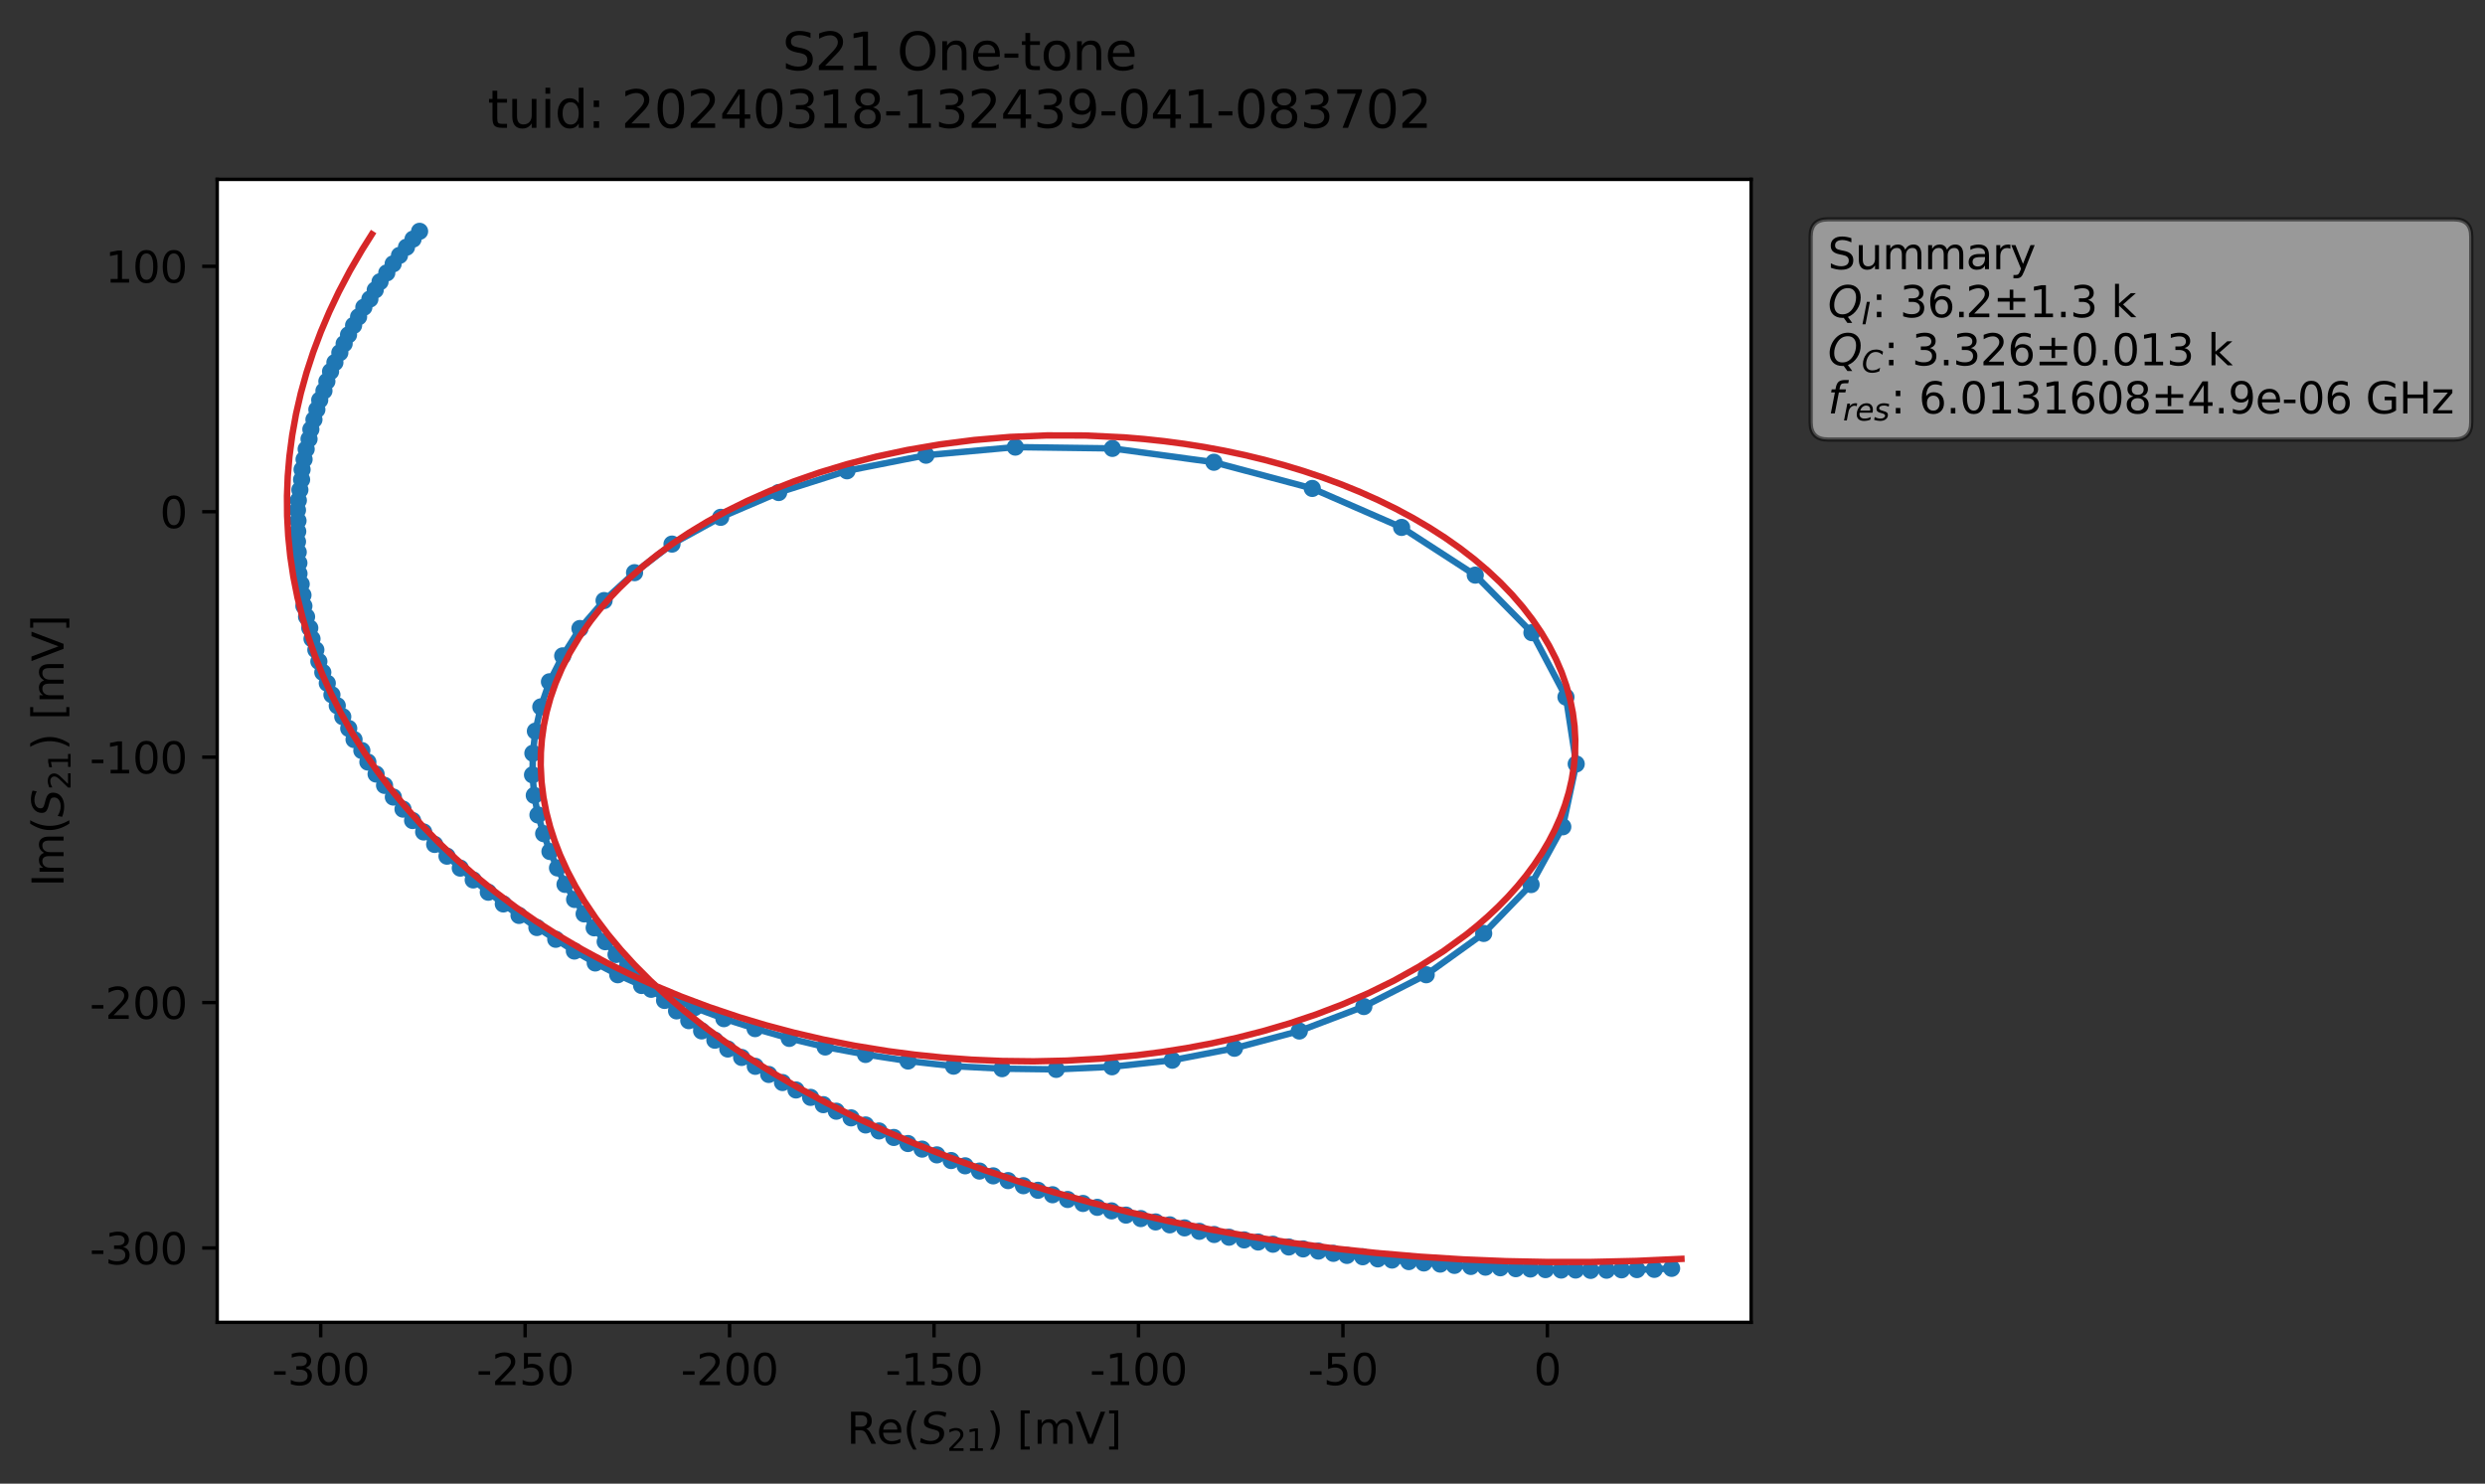 <?xml version="1.0" encoding="utf-8" standalone="no"?>
<!DOCTYPE svg PUBLIC "-//W3C//DTD SVG 1.1//EN"
  "http://www.w3.org/Graphics/SVG/1.1/DTD/svg11.dtd">
<svg xmlns:xlink="http://www.w3.org/1999/xlink" width="578.549pt" height="345.428pt" viewBox="0 0 578.549 345.428" xmlns="http://www.w3.org/2000/svg" version="1.1">
 <rect x="0" y="0" width="578.549" height="345.428" fill="#333333" stroke="none"/>
 <defs>
  <style type="text/css">*{stroke-linejoin: round; stroke-linecap: butt}</style>
 </defs>
 <g id="figure_1">
  <g id="patch_1">
   <path d="M 0 345.428 
L 578.549 345.428 
L 578.549 -0 
L 0 -0 
L 0 345.428 
z
" style="fill: none; opacity: 0"/>
  </g>
  <g id="axes_1">
   <g id="patch_2">
    <path d="M 50.573 307.872 
L 407.693 307.872 
L 407.693 41.76 
L 50.573 41.76 
z
" style="fill: #ffffff"/>
   </g>
   <g id="matplotlib.axis_1">
    <g id="xtick_1">
     <g id="line2d_1">
      <defs>
       <path id="mc703495cd2" d="M 0 0 
L 0 3.5 
" style="stroke: #000000; stroke-width: 0.8"/>
      </defs>
      <g>
       <use xlink:href="#mc703495cd2" x="74.66" y="307.872" style="stroke: #000000; stroke-width: 0.8"/>
      </g>
     </g>
     <g id="text_1">
      <!-- -300 -->
      <g transform="translate(63.312 322.47) scale(0.1 -0.1)">
       <defs>
        <path id="DejaVuSans-2d" d="M 313 2009 
L 1997 2009 
L 1997 1497 
L 313 1497 
L 313 2009 
z
" transform="scale(0.016)"/>
        <path id="DejaVuSans-33" d="M 2597 2516 
Q 3050 2419 3304 2112 
Q 3559 1806 3559 1356 
Q 3559 666 3084 287 
Q 2609 -91 1734 -91 
Q 1441 -91 1130 -33 
Q 819 25 488 141 
L 488 750 
Q 750 597 1062 519 
Q 1375 441 1716 441 
Q 2309 441 2620 675 
Q 2931 909 2931 1356 
Q 2931 1769 2642 2001 
Q 2353 2234 1838 2234 
L 1294 2234 
L 1294 2753 
L 1863 2753 
Q 2328 2753 2575 2939 
Q 2822 3125 2822 3475 
Q 2822 3834 2567 4026 
Q 2313 4219 1838 4219 
Q 1578 4219 1281 4162 
Q 984 4106 628 3988 
L 628 4550 
Q 988 4650 1302 4700 
Q 1616 4750 1894 4750 
Q 2613 4750 3031 4423 
Q 3450 4097 3450 3541 
Q 3450 3153 3228 2886 
Q 3006 2619 2597 2516 
z
" transform="scale(0.016)"/>
        <path id="DejaVuSans-30" d="M 2034 4250 
Q 1547 4250 1301 3770 
Q 1056 3291 1056 2328 
Q 1056 1369 1301 889 
Q 1547 409 2034 409 
Q 2525 409 2770 889 
Q 3016 1369 3016 2328 
Q 3016 3291 2770 3770 
Q 2525 4250 2034 4250 
z
M 2034 4750 
Q 2819 4750 3233 4129 
Q 3647 3509 3647 2328 
Q 3647 1150 3233 529 
Q 2819 -91 2034 -91 
Q 1250 -91 836 529 
Q 422 1150 422 2328 
Q 422 3509 836 4129 
Q 1250 4750 2034 4750 
z
" transform="scale(0.016)"/>
       </defs>
       <use xlink:href="#DejaVuSans-2d"/>
       <use xlink:href="#DejaVuSans-33" x="36.084"/>
       <use xlink:href="#DejaVuSans-30" x="99.707"/>
       <use xlink:href="#DejaVuSans-30" x="163.33"/>
      </g>
     </g>
    </g>
    <g id="xtick_2">
     <g id="line2d_2">
      <g>
       <use xlink:href="#mc703495cd2" x="122.259" y="307.872" style="stroke: #000000; stroke-width: 0.8"/>
      </g>
     </g>
     <g id="text_2">
      <!-- -250 -->
      <g transform="translate(110.911 322.47) scale(0.1 -0.1)">
       <defs>
        <path id="DejaVuSans-32" d="M 1228 531 
L 3431 531 
L 3431 0 
L 469 0 
L 469 531 
Q 828 903 1448 1529 
Q 2069 2156 2228 2338 
Q 2531 2678 2651 2914 
Q 2772 3150 2772 3378 
Q 2772 3750 2511 3984 
Q 2250 4219 1831 4219 
Q 1534 4219 1204 4116 
Q 875 4013 500 3803 
L 500 4441 
Q 881 4594 1212 4672 
Q 1544 4750 1819 4750 
Q 2544 4750 2975 4387 
Q 3406 4025 3406 3419 
Q 3406 3131 3298 2873 
Q 3191 2616 2906 2266 
Q 2828 2175 2409 1742 
Q 1991 1309 1228 531 
z
" transform="scale(0.016)"/>
        <path id="DejaVuSans-35" d="M 691 4666 
L 3169 4666 
L 3169 4134 
L 1269 4134 
L 1269 2991 
Q 1406 3038 1543 3061 
Q 1681 3084 1819 3084 
Q 2600 3084 3056 2656 
Q 3513 2228 3513 1497 
Q 3513 744 3044 326 
Q 2575 -91 1722 -91 
Q 1428 -91 1123 -41 
Q 819 9 494 109 
L 494 744 
Q 775 591 1075 516 
Q 1375 441 1709 441 
Q 2250 441 2565 725 
Q 2881 1009 2881 1497 
Q 2881 1984 2565 2268 
Q 2250 2553 1709 2553 
Q 1456 2553 1204 2497 
Q 953 2441 691 2322 
L 691 4666 
z
" transform="scale(0.016)"/>
       </defs>
       <use xlink:href="#DejaVuSans-2d"/>
       <use xlink:href="#DejaVuSans-32" x="36.084"/>
       <use xlink:href="#DejaVuSans-35" x="99.707"/>
       <use xlink:href="#DejaVuSans-30" x="163.33"/>
      </g>
     </g>
    </g>
    <g id="xtick_3">
     <g id="line2d_3">
      <g>
       <use xlink:href="#mc703495cd2" x="169.858" y="307.872" style="stroke: #000000; stroke-width: 0.8"/>
      </g>
     </g>
     <g id="text_3">
      <!-- -200 -->
      <g transform="translate(158.51 322.47) scale(0.1 -0.1)">
       <use xlink:href="#DejaVuSans-2d"/>
       <use xlink:href="#DejaVuSans-32" x="36.084"/>
       <use xlink:href="#DejaVuSans-30" x="99.707"/>
       <use xlink:href="#DejaVuSans-30" x="163.33"/>
      </g>
     </g>
    </g>
    <g id="xtick_4">
     <g id="line2d_4">
      <g>
       <use xlink:href="#mc703495cd2" x="217.457" y="307.872" style="stroke: #000000; stroke-width: 0.8"/>
      </g>
     </g>
     <g id="text_4">
      <!-- -150 -->
      <g transform="translate(206.109 322.47) scale(0.1 -0.1)">
       <defs>
        <path id="DejaVuSans-31" d="M 794 531 
L 1825 531 
L 1825 4091 
L 703 3866 
L 703 4441 
L 1819 4666 
L 2450 4666 
L 2450 531 
L 3481 531 
L 3481 0 
L 794 0 
L 794 531 
z
" transform="scale(0.016)"/>
       </defs>
       <use xlink:href="#DejaVuSans-2d"/>
       <use xlink:href="#DejaVuSans-31" x="36.084"/>
       <use xlink:href="#DejaVuSans-35" x="99.707"/>
       <use xlink:href="#DejaVuSans-30" x="163.33"/>
      </g>
     </g>
    </g>
    <g id="xtick_5">
     <g id="line2d_5">
      <g>
       <use xlink:href="#mc703495cd2" x="265.056" y="307.872" style="stroke: #000000; stroke-width: 0.8"/>
      </g>
     </g>
     <g id="text_5">
      <!-- -100 -->
      <g transform="translate(253.708 322.47) scale(0.1 -0.1)">
       <use xlink:href="#DejaVuSans-2d"/>
       <use xlink:href="#DejaVuSans-31" x="36.084"/>
       <use xlink:href="#DejaVuSans-30" x="99.707"/>
       <use xlink:href="#DejaVuSans-30" x="163.33"/>
      </g>
     </g>
    </g>
    <g id="xtick_6">
     <g id="line2d_6">
      <g>
       <use xlink:href="#mc703495cd2" x="312.655" y="307.872" style="stroke: #000000; stroke-width: 0.8"/>
      </g>
     </g>
     <g id="text_6">
      <!-- -50 -->
      <g transform="translate(304.488 322.47) scale(0.1 -0.1)">
       <use xlink:href="#DejaVuSans-2d"/>
       <use xlink:href="#DejaVuSans-35" x="36.084"/>
       <use xlink:href="#DejaVuSans-30" x="99.707"/>
      </g>
     </g>
    </g>
    <g id="xtick_7">
     <g id="line2d_7">
      <g>
       <use xlink:href="#mc703495cd2" x="360.254" y="307.872" style="stroke: #000000; stroke-width: 0.8"/>
      </g>
     </g>
     <g id="text_7">
      <!-- 0 -->
      <g transform="translate(357.072 322.47) scale(0.1 -0.1)">
       <use xlink:href="#DejaVuSans-30"/>
      </g>
     </g>
    </g>
    <g id="text_8">
     <!-- Re$(S_{21})$ [mV] -->
     <g transform="translate(197.133 336.149) scale(0.1 -0.1)">
      <defs>
       <path id="DejaVuSans-52" d="M 2841 2188 
Q 3044 2119 3236 1894 
Q 3428 1669 3622 1275 
L 4263 0 
L 3584 0 
L 2988 1197 
Q 2756 1666 2539 1819 
Q 2322 1972 1947 1972 
L 1259 1972 
L 1259 0 
L 628 0 
L 628 4666 
L 2053 4666 
Q 2853 4666 3247 4331 
Q 3641 3997 3641 3322 
Q 3641 2881 3436 2590 
Q 3231 2300 2841 2188 
z
M 1259 4147 
L 1259 2491 
L 2053 2491 
Q 2509 2491 2742 2702 
Q 2975 2913 2975 3322 
Q 2975 3731 2742 3939 
Q 2509 4147 2053 4147 
L 1259 4147 
z
" transform="scale(0.016)"/>
       <path id="DejaVuSans-65" d="M 3597 1894 
L 3597 1613 
L 953 1613 
Q 991 1019 1311 708 
Q 1631 397 2203 397 
Q 2534 397 2845 478 
Q 3156 559 3463 722 
L 3463 178 
Q 3153 47 2828 -22 
Q 2503 -91 2169 -91 
Q 1331 -91 842 396 
Q 353 884 353 1716 
Q 353 2575 817 3079 
Q 1281 3584 2069 3584 
Q 2775 3584 3186 3129 
Q 3597 2675 3597 1894 
z
M 3022 2063 
Q 3016 2534 2758 2815 
Q 2500 3097 2075 3097 
Q 1594 3097 1305 2825 
Q 1016 2553 972 2059 
L 3022 2063 
z
" transform="scale(0.016)"/>
       <path id="DejaVuSans-28" d="M 1984 4856 
Q 1566 4138 1362 3434 
Q 1159 2731 1159 2009 
Q 1159 1288 1364 580 
Q 1569 -128 1984 -844 
L 1484 -844 
Q 1016 -109 783 600 
Q 550 1309 550 2009 
Q 550 2706 781 3412 
Q 1013 4119 1484 4856 
L 1984 4856 
z
" transform="scale(0.016)"/>
       <path id="DejaVuSans-Oblique-53" d="M 3859 4513 
L 3738 3897 
Q 3422 4066 3111 4152 
Q 2800 4238 2509 4238 
Q 1944 4238 1609 3991 
Q 1275 3744 1275 3334 
Q 1275 3109 1398 2989 
Q 1522 2869 2034 2731 
L 2413 2638 
Q 3053 2472 3303 2217 
Q 3553 1963 3553 1503 
Q 3553 797 2998 353 
Q 2444 -91 1538 -91 
Q 1166 -91 791 -17 
Q 416 56 38 206 
L 166 856 
Q 513 641 861 531 
Q 1209 422 1556 422 
Q 2147 422 2503 684 
Q 2859 947 2859 1369 
Q 2859 1650 2717 1795 
Q 2575 1941 2106 2059 
L 1728 2156 
Q 1081 2325 845 2545 
Q 609 2766 609 3163 
Q 609 3859 1145 4304 
Q 1681 4750 2541 4750 
Q 2875 4750 3203 4690 
Q 3531 4631 3859 4513 
z
" transform="scale(0.016)"/>
       <path id="DejaVuSans-29" d="M 513 4856 
L 1013 4856 
Q 1481 4119 1714 3412 
Q 1947 2706 1947 2009 
Q 1947 1309 1714 600 
Q 1481 -109 1013 -844 
L 513 -844 
Q 928 -128 1133 580 
Q 1338 1288 1338 2009 
Q 1338 2731 1133 3434 
Q 928 4138 513 4856 
z
" transform="scale(0.016)"/>
       <path id="DejaVuSans-20" transform="scale(0.016)"/>
       <path id="DejaVuSans-5b" d="M 550 4863 
L 1875 4863 
L 1875 4416 
L 1125 4416 
L 1125 -397 
L 1875 -397 
L 1875 -844 
L 550 -844 
L 550 4863 
z
" transform="scale(0.016)"/>
       <path id="DejaVuSans-6d" d="M 3328 2828 
Q 3544 3216 3844 3400 
Q 4144 3584 4550 3584 
Q 5097 3584 5394 3201 
Q 5691 2819 5691 2113 
L 5691 0 
L 5113 0 
L 5113 2094 
Q 5113 2597 4934 2840 
Q 4756 3084 4391 3084 
Q 3944 3084 3684 2787 
Q 3425 2491 3425 1978 
L 3425 0 
L 2847 0 
L 2847 2094 
Q 2847 2600 2669 2842 
Q 2491 3084 2119 3084 
Q 1678 3084 1418 2786 
Q 1159 2488 1159 1978 
L 1159 0 
L 581 0 
L 581 3500 
L 1159 3500 
L 1159 2956 
Q 1356 3278 1631 3431 
Q 1906 3584 2284 3584 
Q 2666 3584 2933 3390 
Q 3200 3197 3328 2828 
z
" transform="scale(0.016)"/>
       <path id="DejaVuSans-56" d="M 1831 0 
L 50 4666 
L 709 4666 
L 2188 738 
L 3669 4666 
L 4325 4666 
L 2547 0 
L 1831 0 
z
" transform="scale(0.016)"/>
       <path id="DejaVuSans-5d" d="M 1947 4863 
L 1947 -844 
L 622 -844 
L 622 -397 
L 1369 -397 
L 1369 4416 
L 622 4416 
L 622 4863 
L 1947 4863 
z
" transform="scale(0.016)"/>
      </defs>
      <use xlink:href="#DejaVuSans-52" transform="translate(0 0.016)"/>
      <use xlink:href="#DejaVuSans-65" transform="translate(69.482 0.016)"/>
      <use xlink:href="#DejaVuSans-28" transform="translate(131.006 0.016)"/>
      <use xlink:href="#DejaVuSans-Oblique-53" transform="translate(170.02 0.016)"/>
      <use xlink:href="#DejaVuSans-32" transform="translate(233.496 -16.391) scale(0.7)"/>
      <use xlink:href="#DejaVuSans-31" transform="translate(278.032 -16.391) scale(0.7)"/>
      <use xlink:href="#DejaVuSans-29" transform="translate(325.303 0.016)"/>
      <use xlink:href="#DejaVuSans-20" transform="translate(364.316 0.016)"/>
      <use xlink:href="#DejaVuSans-5b" transform="translate(396.104 0.016)"/>
      <use xlink:href="#DejaVuSans-6d" transform="translate(435.117 0.016)"/>
      <use xlink:href="#DejaVuSans-56" transform="translate(532.529 0.016)"/>
      <use xlink:href="#DejaVuSans-5d" transform="translate(600.938 0.016)"/>
     </g>
    </g>
   </g>
   <g id="matplotlib.axis_2">
    <g id="ytick_1">
     <g id="line2d_8">
      <defs>
       <path id="m9c0abf191e" d="M 0 0 
L -3.5 0 
" style="stroke: #000000; stroke-width: 0.8"/>
      </defs>
      <g>
       <use xlink:href="#m9c0abf191e" x="50.573" y="290.557" style="stroke: #000000; stroke-width: 0.8"/>
      </g>
     </g>
     <g id="text_9">
      <!-- -300 -->
      <g transform="translate(20.878 294.356) scale(0.1 -0.1)">
       <use xlink:href="#DejaVuSans-2d"/>
       <use xlink:href="#DejaVuSans-33" x="36.084"/>
       <use xlink:href="#DejaVuSans-30" x="99.707"/>
       <use xlink:href="#DejaVuSans-30" x="163.33"/>
      </g>
     </g>
    </g>
    <g id="ytick_2">
     <g id="line2d_9">
      <g>
       <use xlink:href="#m9c0abf191e" x="50.573" y="233.418" style="stroke: #000000; stroke-width: 0.8"/>
      </g>
     </g>
     <g id="text_10">
      <!-- -200 -->
      <g transform="translate(20.878 237.218) scale(0.1 -0.1)">
       <use xlink:href="#DejaVuSans-2d"/>
       <use xlink:href="#DejaVuSans-32" x="36.084"/>
       <use xlink:href="#DejaVuSans-30" x="99.707"/>
       <use xlink:href="#DejaVuSans-30" x="163.33"/>
      </g>
     </g>
    </g>
    <g id="ytick_3">
     <g id="line2d_10">
      <g>
       <use xlink:href="#m9c0abf191e" x="50.573" y="176.28" style="stroke: #000000; stroke-width: 0.8"/>
      </g>
     </g>
     <g id="text_11">
      <!-- -100 -->
      <g transform="translate(20.878 180.079) scale(0.1 -0.1)">
       <use xlink:href="#DejaVuSans-2d"/>
       <use xlink:href="#DejaVuSans-31" x="36.084"/>
       <use xlink:href="#DejaVuSans-30" x="99.707"/>
       <use xlink:href="#DejaVuSans-30" x="163.33"/>
      </g>
     </g>
    </g>
    <g id="ytick_4">
     <g id="line2d_11">
      <g>
       <use xlink:href="#m9c0abf191e" x="50.573" y="119.142" style="stroke: #000000; stroke-width: 0.8"/>
      </g>
     </g>
     <g id="text_12">
      <!-- 0 -->
      <g transform="translate(37.211 122.941) scale(0.1 -0.1)">
       <use xlink:href="#DejaVuSans-30"/>
      </g>
     </g>
    </g>
    <g id="ytick_5">
     <g id="line2d_12">
      <g>
       <use xlink:href="#m9c0abf191e" x="50.573" y="62.003" style="stroke: #000000; stroke-width: 0.8"/>
      </g>
     </g>
     <g id="text_13">
      <!-- 100 -->
      <g transform="translate(24.486 65.802) scale(0.1 -0.1)">
       <use xlink:href="#DejaVuSans-31"/>
       <use xlink:href="#DejaVuSans-30" x="63.623"/>
       <use xlink:href="#DejaVuSans-30" x="127.246"/>
      </g>
     </g>
    </g>
    <g id="text_14">
     <!-- Im$(S_{21})$ [mV] -->
     <g transform="translate(14.798 206.466) rotate(-90) scale(0.1 -0.1)">
      <defs>
       <path id="DejaVuSans-49" d="M 628 4666 
L 1259 4666 
L 1259 0 
L 628 0 
L 628 4666 
z
" transform="scale(0.016)"/>
      </defs>
      <use xlink:href="#DejaVuSans-49" transform="translate(0 0.016)"/>
      <use xlink:href="#DejaVuSans-6d" transform="translate(25.867 0.016)"/>
      <use xlink:href="#DejaVuSans-28" transform="translate(123.279 0.016)"/>
      <use xlink:href="#DejaVuSans-Oblique-53" transform="translate(162.293 0.016)"/>
      <use xlink:href="#DejaVuSans-32" transform="translate(225.77 -16.391) scale(0.7)"/>
      <use xlink:href="#DejaVuSans-31" transform="translate(270.306 -16.391) scale(0.7)"/>
      <use xlink:href="#DejaVuSans-29" transform="translate(317.576 0.016)"/>
      <use xlink:href="#DejaVuSans-20" transform="translate(356.59 0.016)"/>
      <use xlink:href="#DejaVuSans-5b" transform="translate(388.377 0.016)"/>
      <use xlink:href="#DejaVuSans-6d" transform="translate(427.391 0.016)"/>
      <use xlink:href="#DejaVuSans-56" transform="translate(524.803 0.016)"/>
      <use xlink:href="#DejaVuSans-5d" transform="translate(593.211 0.016)"/>
     </g>
    </g>
   </g>
   <g id="line2d_13">
    <path d="M 389.18 295.304 
L 385.153 295.536 
L 366.827 295.693 
L 359.817 295.596 
L 342.434 294.861 
L 331.497 294.045 
L 320.779 293.097 
L 317.263 292.606 
L 313.587 292.29 
L 286.138 288.052 
L 279.22 286.685 
L 272.342 285.173 
L 265.596 283.712 
L 262.152 282.905 
L 258.789 281.921 
L 252.138 280.192 
L 248.562 279.267 
L 231.235 273.769 
L 224.704 271.428 
L 218.117 268.883 
L 211.389 266.24 
L 201.53 261.919 
L 198.147 260.265 
L 194.706 258.716 
L 191.682 257.191 
L 188.72 255.493 
L 185.322 253.77 
L 178.973 250.159 
L 175.844 248.266 
L 172.663 246.196 
L 169.442 244.233 
L 163.346 240.017 
L 157.512 235.36 
L 148.801 227.708 
L 146.082 225.02 
L 143.423 222.226 
L 140.9 219.252 
L 138.334 216.018 
L 135.995 212.777 
L 131.546 205.909 
L 128.036 198.252 
L 126.574 194.09 
L 125.241 189.735 
L 124.387 185.191 
L 123.977 180.407 
L 124.06 175.377 
L 124.647 170.231 
L 125.905 164.582 
L 127.923 158.737 
L 131.003 152.701 
L 135.018 146.332 
L 140.641 139.826 
L 147.734 133.332 
L 156.455 126.676 
L 167.792 120.447 
L 181.288 114.671 
L 197.202 109.611 
L 215.584 105.983 
L 236.38 104.1 
L 258.984 104.401 
L 282.616 107.622 
L 305.521 113.721 
L 326.318 122.793 
L 343.465 133.902 
L 356.654 147.303 
L 364.58 162.292 
L 366.969 177.869 
L 363.843 192.495 
L 356.463 205.946 
L 345.429 217.325 
L 332.046 226.943 
L 317.526 234.346 
L 302.506 240.045 
L 287.398 244.058 
L 272.923 246.842 
L 258.888 248.373 
L 245.903 248.978 
L 233.293 248.812 
L 222.002 248.229 
L 211.407 247.033 
L 201.508 245.502 
L 192.121 243.762 
L 183.756 241.764 
L 175.802 239.487 
L 168.537 237.169 
L 161.668 234.613 
L 155.327 232.095 
L 143.819 226.942 
L 138.58 224.202 
L 133.722 221.425 
L 124.993 215.948 
L 120.837 213.134 
L 117.177 210.459 
L 110.171 204.87 
L 101.2 196.603 
L 98.636 193.703 
L 96.061 191.04 
L 91.578 185.576 
L 87.557 180.217 
L 85.646 177.423 
L 84.243 174.744 
L 82.427 172.181 
L 79.801 166.867 
L 77.279 161.755 
L 74.238 153.99 
L 73.536 151.298 
L 72.639 148.733 
L 72.121 146.215 
L 70.754 141.089 
L 70.536 138.558 
L 70.123 135.995 
L 69.611 133.552 
L 69.587 131.072 
L 69.261 126.103 
L 69.382 121.234 
L 69.254 118.766 
L 69.462 116.498 
L 70.218 111.67 
L 70.329 109.313 
L 71.282 104.57 
L 71.95 102.216 
L 72.376 99.966 
L 74.437 93.139 
L 75.421 90.995 
L 76.103 88.791 
L 76.961 86.5 
L 81.143 77.949 
L 84.707 71.539 
L 86.114 69.627 
L 88.48 65.594 
L 96.165 55.669 
L 97.689 53.856 
L 97.689 53.856 
" clip-path="url(#p4b7e7568f6)" style="fill: none; stroke: #1f77b4; stroke-width: 1.5; stroke-linecap: square"/>
    <defs>
     <path id="m90b238a2fb" d="M 0 1.5 
C 0.398 1.5 0.779 1.342 1.061 1.061 
C 1.342 0.779 1.5 0.398 1.5 0 
C 1.5 -0.398 1.342 -0.779 1.061 -1.061 
C 0.779 -1.342 0.398 -1.5 0 -1.5 
C -0.398 -1.5 -0.779 -1.342 -1.061 -1.061 
C -1.342 -0.779 -1.5 -0.398 -1.5 0 
C -1.5 0.398 -1.342 0.779 -1.061 1.061 
C -0.779 1.342 -0.398 1.5 0 1.5 
z
" style="stroke: #1f77b4"/>
    </defs>
    <g clip-path="url(#p4b7e7568f6)">
     <use xlink:href="#m90b238a2fb" x="389.18" y="295.304" style="fill: #1f77b4; stroke: #1f77b4"/>
     <use xlink:href="#m90b238a2fb" x="385.153" y="295.536" style="fill: #1f77b4; stroke: #1f77b4"/>
     <use xlink:href="#m90b238a2fb" x="381.106" y="295.592" style="fill: #1f77b4; stroke: #1f77b4"/>
     <use xlink:href="#m90b238a2fb" x="377.526" y="295.646" style="fill: #1f77b4; stroke: #1f77b4"/>
     <use xlink:href="#m90b238a2fb" x="374.034" y="295.733" style="fill: #1f77b4; stroke: #1f77b4"/>
     <use xlink:href="#m90b238a2fb" x="370.326" y="295.776" style="fill: #1f77b4; stroke: #1f77b4"/>
     <use xlink:href="#m90b238a2fb" x="366.827" y="295.693" style="fill: #1f77b4; stroke: #1f77b4"/>
     <use xlink:href="#m90b238a2fb" x="363.47" y="295.698" style="fill: #1f77b4; stroke: #1f77b4"/>
     <use xlink:href="#m90b238a2fb" x="359.817" y="295.596" style="fill: #1f77b4; stroke: #1f77b4"/>
     <use xlink:href="#m90b238a2fb" x="356.304" y="295.454" style="fill: #1f77b4; stroke: #1f77b4"/>
     <use xlink:href="#m90b238a2fb" x="352.907" y="295.378" style="fill: #1f77b4; stroke: #1f77b4"/>
     <use xlink:href="#m90b238a2fb" x="349.302" y="295.167" style="fill: #1f77b4; stroke: #1f77b4"/>
     <use xlink:href="#m90b238a2fb" x="345.837" y="295.024" style="fill: #1f77b4; stroke: #1f77b4"/>
     <use xlink:href="#m90b238a2fb" x="342.434" y="294.861" style="fill: #1f77b4; stroke: #1f77b4"/>
     <use xlink:href="#m90b238a2fb" x="338.619" y="294.613" style="fill: #1f77b4; stroke: #1f77b4"/>
     <use xlink:href="#m90b238a2fb" x="335.303" y="294.309" style="fill: #1f77b4; stroke: #1f77b4"/>
     <use xlink:href="#m90b238a2fb" x="331.497" y="294.045" style="fill: #1f77b4; stroke: #1f77b4"/>
     <use xlink:href="#m90b238a2fb" x="327.989" y="293.733" style="fill: #1f77b4; stroke: #1f77b4"/>
     <use xlink:href="#m90b238a2fb" x="324.091" y="293.368" style="fill: #1f77b4; stroke: #1f77b4"/>
     <use xlink:href="#m90b238a2fb" x="320.779" y="293.097" style="fill: #1f77b4; stroke: #1f77b4"/>
     <use xlink:href="#m90b238a2fb" x="317.263" y="292.606" style="fill: #1f77b4; stroke: #1f77b4"/>
     <use xlink:href="#m90b238a2fb" x="313.587" y="292.29" style="fill: #1f77b4; stroke: #1f77b4"/>
     <use xlink:href="#m90b238a2fb" x="310.432" y="291.808" style="fill: #1f77b4; stroke: #1f77b4"/>
     <use xlink:href="#m90b238a2fb" x="306.94" y="291.281" style="fill: #1f77b4; stroke: #1f77b4"/>
     <use xlink:href="#m90b238a2fb" x="303.395" y="290.776" style="fill: #1f77b4; stroke: #1f77b4"/>
     <use xlink:href="#m90b238a2fb" x="300.053" y="290.327" style="fill: #1f77b4; stroke: #1f77b4"/>
     <use xlink:href="#m90b238a2fb" x="296.366" y="289.684" style="fill: #1f77b4; stroke: #1f77b4"/>
     <use xlink:href="#m90b238a2fb" x="292.923" y="289.17" style="fill: #1f77b4; stroke: #1f77b4"/>
     <use xlink:href="#m90b238a2fb" x="289.658" y="288.68" style="fill: #1f77b4; stroke: #1f77b4"/>
     <use xlink:href="#m90b238a2fb" x="286.138" y="288.052" style="fill: #1f77b4; stroke: #1f77b4"/>
     <use xlink:href="#m90b238a2fb" x="282.679" y="287.42" style="fill: #1f77b4; stroke: #1f77b4"/>
     <use xlink:href="#m90b238a2fb" x="279.22" y="286.685" style="fill: #1f77b4; stroke: #1f77b4"/>
     <use xlink:href="#m90b238a2fb" x="275.79" y="285.881" style="fill: #1f77b4; stroke: #1f77b4"/>
     <use xlink:href="#m90b238a2fb" x="272.342" y="285.173" style="fill: #1f77b4; stroke: #1f77b4"/>
     <use xlink:href="#m90b238a2fb" x="269.05" y="284.493" style="fill: #1f77b4; stroke: #1f77b4"/>
     <use xlink:href="#m90b238a2fb" x="265.596" y="283.712" style="fill: #1f77b4; stroke: #1f77b4"/>
     <use xlink:href="#m90b238a2fb" x="262.152" y="282.905" style="fill: #1f77b4; stroke: #1f77b4"/>
     <use xlink:href="#m90b238a2fb" x="258.789" y="281.921" style="fill: #1f77b4; stroke: #1f77b4"/>
     <use xlink:href="#m90b238a2fb" x="255.471" y="281.097" style="fill: #1f77b4; stroke: #1f77b4"/>
     <use xlink:href="#m90b238a2fb" x="252.138" y="280.192" style="fill: #1f77b4; stroke: #1f77b4"/>
     <use xlink:href="#m90b238a2fb" x="248.562" y="279.267" style="fill: #1f77b4; stroke: #1f77b4"/>
     <use xlink:href="#m90b238a2fb" x="245.052" y="278.164" style="fill: #1f77b4; stroke: #1f77b4"/>
     <use xlink:href="#m90b238a2fb" x="241.655" y="277.125" style="fill: #1f77b4; stroke: #1f77b4"/>
     <use xlink:href="#m90b238a2fb" x="238.259" y="276.061" style="fill: #1f77b4; stroke: #1f77b4"/>
     <use xlink:href="#m90b238a2fb" x="234.697" y="274.871" style="fill: #1f77b4; stroke: #1f77b4"/>
     <use xlink:href="#m90b238a2fb" x="231.235" y="273.769" style="fill: #1f77b4; stroke: #1f77b4"/>
     <use xlink:href="#m90b238a2fb" x="228.046" y="272.653" style="fill: #1f77b4; stroke: #1f77b4"/>
     <use xlink:href="#m90b238a2fb" x="224.704" y="271.428" style="fill: #1f77b4; stroke: #1f77b4"/>
     <use xlink:href="#m90b238a2fb" x="221.446" y="270.204" style="fill: #1f77b4; stroke: #1f77b4"/>
     <use xlink:href="#m90b238a2fb" x="218.117" y="268.883" style="fill: #1f77b4; stroke: #1f77b4"/>
     <use xlink:href="#m90b238a2fb" x="214.682" y="267.539" style="fill: #1f77b4; stroke: #1f77b4"/>
     <use xlink:href="#m90b238a2fb" x="211.389" y="266.24" style="fill: #1f77b4; stroke: #1f77b4"/>
     <use xlink:href="#m90b238a2fb" x="208.09" y="264.826" style="fill: #1f77b4; stroke: #1f77b4"/>
     <use xlink:href="#m90b238a2fb" x="204.648" y="263.31" style="fill: #1f77b4; stroke: #1f77b4"/>
     <use xlink:href="#m90b238a2fb" x="201.53" y="261.919" style="fill: #1f77b4; stroke: #1f77b4"/>
     <use xlink:href="#m90b238a2fb" x="198.147" y="260.265" style="fill: #1f77b4; stroke: #1f77b4"/>
     <use xlink:href="#m90b238a2fb" x="194.706" y="258.716" style="fill: #1f77b4; stroke: #1f77b4"/>
     <use xlink:href="#m90b238a2fb" x="191.682" y="257.191" style="fill: #1f77b4; stroke: #1f77b4"/>
     <use xlink:href="#m90b238a2fb" x="188.72" y="255.493" style="fill: #1f77b4; stroke: #1f77b4"/>
     <use xlink:href="#m90b238a2fb" x="185.322" y="253.77" style="fill: #1f77b4; stroke: #1f77b4"/>
     <use xlink:href="#m90b238a2fb" x="182.18" y="252.04" style="fill: #1f77b4; stroke: #1f77b4"/>
     <use xlink:href="#m90b238a2fb" x="178.973" y="250.159" style="fill: #1f77b4; stroke: #1f77b4"/>
     <use xlink:href="#m90b238a2fb" x="175.844" y="248.266" style="fill: #1f77b4; stroke: #1f77b4"/>
     <use xlink:href="#m90b238a2fb" x="172.663" y="246.196" style="fill: #1f77b4; stroke: #1f77b4"/>
     <use xlink:href="#m90b238a2fb" x="169.442" y="244.233" style="fill: #1f77b4; stroke: #1f77b4"/>
     <use xlink:href="#m90b238a2fb" x="166.434" y="242.187" style="fill: #1f77b4; stroke: #1f77b4"/>
     <use xlink:href="#m90b238a2fb" x="163.346" y="240.017" style="fill: #1f77b4; stroke: #1f77b4"/>
     <use xlink:href="#m90b238a2fb" x="160.353" y="237.631" style="fill: #1f77b4; stroke: #1f77b4"/>
     <use xlink:href="#m90b238a2fb" x="157.512" y="235.36" style="fill: #1f77b4; stroke: #1f77b4"/>
     <use xlink:href="#m90b238a2fb" x="154.722" y="232.923" style="fill: #1f77b4; stroke: #1f77b4"/>
     <use xlink:href="#m90b238a2fb" x="151.607" y="230.329" style="fill: #1f77b4; stroke: #1f77b4"/>
     <use xlink:href="#m90b238a2fb" x="148.801" y="227.708" style="fill: #1f77b4; stroke: #1f77b4"/>
     <use xlink:href="#m90b238a2fb" x="146.082" y="225.02" style="fill: #1f77b4; stroke: #1f77b4"/>
     <use xlink:href="#m90b238a2fb" x="143.423" y="222.226" style="fill: #1f77b4; stroke: #1f77b4"/>
     <use xlink:href="#m90b238a2fb" x="140.9" y="219.252" style="fill: #1f77b4; stroke: #1f77b4"/>
     <use xlink:href="#m90b238a2fb" x="138.334" y="216.018" style="fill: #1f77b4; stroke: #1f77b4"/>
     <use xlink:href="#m90b238a2fb" x="135.995" y="212.777" style="fill: #1f77b4; stroke: #1f77b4"/>
     <use xlink:href="#m90b238a2fb" x="133.779" y="209.417" style="fill: #1f77b4; stroke: #1f77b4"/>
     <use xlink:href="#m90b238a2fb" x="131.546" y="205.909" style="fill: #1f77b4; stroke: #1f77b4"/>
     <use xlink:href="#m90b238a2fb" x="129.796" y="202.08" style="fill: #1f77b4; stroke: #1f77b4"/>
     <use xlink:href="#m90b238a2fb" x="128.036" y="198.252" style="fill: #1f77b4; stroke: #1f77b4"/>
     <use xlink:href="#m90b238a2fb" x="126.574" y="194.09" style="fill: #1f77b4; stroke: #1f77b4"/>
     <use xlink:href="#m90b238a2fb" x="125.241" y="189.735" style="fill: #1f77b4; stroke: #1f77b4"/>
     <use xlink:href="#m90b238a2fb" x="124.387" y="185.191" style="fill: #1f77b4; stroke: #1f77b4"/>
     <use xlink:href="#m90b238a2fb" x="123.977" y="180.407" style="fill: #1f77b4; stroke: #1f77b4"/>
     <use xlink:href="#m90b238a2fb" x="124.06" y="175.377" style="fill: #1f77b4; stroke: #1f77b4"/>
     <use xlink:href="#m90b238a2fb" x="124.647" y="170.231" style="fill: #1f77b4; stroke: #1f77b4"/>
     <use xlink:href="#m90b238a2fb" x="125.905" y="164.582" style="fill: #1f77b4; stroke: #1f77b4"/>
     <use xlink:href="#m90b238a2fb" x="127.923" y="158.737" style="fill: #1f77b4; stroke: #1f77b4"/>
     <use xlink:href="#m90b238a2fb" x="131.003" y="152.701" style="fill: #1f77b4; stroke: #1f77b4"/>
     <use xlink:href="#m90b238a2fb" x="135.018" y="146.332" style="fill: #1f77b4; stroke: #1f77b4"/>
     <use xlink:href="#m90b238a2fb" x="140.641" y="139.826" style="fill: #1f77b4; stroke: #1f77b4"/>
     <use xlink:href="#m90b238a2fb" x="147.734" y="133.332" style="fill: #1f77b4; stroke: #1f77b4"/>
     <use xlink:href="#m90b238a2fb" x="156.455" y="126.676" style="fill: #1f77b4; stroke: #1f77b4"/>
     <use xlink:href="#m90b238a2fb" x="167.792" y="120.447" style="fill: #1f77b4; stroke: #1f77b4"/>
     <use xlink:href="#m90b238a2fb" x="181.288" y="114.671" style="fill: #1f77b4; stroke: #1f77b4"/>
     <use xlink:href="#m90b238a2fb" x="197.202" y="109.611" style="fill: #1f77b4; stroke: #1f77b4"/>
     <use xlink:href="#m90b238a2fb" x="215.584" y="105.983" style="fill: #1f77b4; stroke: #1f77b4"/>
     <use xlink:href="#m90b238a2fb" x="236.38" y="104.1" style="fill: #1f77b4; stroke: #1f77b4"/>
     <use xlink:href="#m90b238a2fb" x="258.984" y="104.401" style="fill: #1f77b4; stroke: #1f77b4"/>
     <use xlink:href="#m90b238a2fb" x="282.616" y="107.622" style="fill: #1f77b4; stroke: #1f77b4"/>
     <use xlink:href="#m90b238a2fb" x="305.521" y="113.721" style="fill: #1f77b4; stroke: #1f77b4"/>
     <use xlink:href="#m90b238a2fb" x="326.318" y="122.793" style="fill: #1f77b4; stroke: #1f77b4"/>
     <use xlink:href="#m90b238a2fb" x="343.465" y="133.902" style="fill: #1f77b4; stroke: #1f77b4"/>
     <use xlink:href="#m90b238a2fb" x="356.654" y="147.303" style="fill: #1f77b4; stroke: #1f77b4"/>
     <use xlink:href="#m90b238a2fb" x="364.58" y="162.292" style="fill: #1f77b4; stroke: #1f77b4"/>
     <use xlink:href="#m90b238a2fb" x="366.969" y="177.869" style="fill: #1f77b4; stroke: #1f77b4"/>
     <use xlink:href="#m90b238a2fb" x="363.843" y="192.495" style="fill: #1f77b4; stroke: #1f77b4"/>
     <use xlink:href="#m90b238a2fb" x="356.463" y="205.946" style="fill: #1f77b4; stroke: #1f77b4"/>
     <use xlink:href="#m90b238a2fb" x="345.429" y="217.325" style="fill: #1f77b4; stroke: #1f77b4"/>
     <use xlink:href="#m90b238a2fb" x="332.046" y="226.943" style="fill: #1f77b4; stroke: #1f77b4"/>
     <use xlink:href="#m90b238a2fb" x="317.526" y="234.346" style="fill: #1f77b4; stroke: #1f77b4"/>
     <use xlink:href="#m90b238a2fb" x="302.506" y="240.045" style="fill: #1f77b4; stroke: #1f77b4"/>
     <use xlink:href="#m90b238a2fb" x="287.398" y="244.058" style="fill: #1f77b4; stroke: #1f77b4"/>
     <use xlink:href="#m90b238a2fb" x="272.923" y="246.842" style="fill: #1f77b4; stroke: #1f77b4"/>
     <use xlink:href="#m90b238a2fb" x="258.888" y="248.373" style="fill: #1f77b4; stroke: #1f77b4"/>
     <use xlink:href="#m90b238a2fb" x="245.903" y="248.978" style="fill: #1f77b4; stroke: #1f77b4"/>
     <use xlink:href="#m90b238a2fb" x="233.293" y="248.812" style="fill: #1f77b4; stroke: #1f77b4"/>
     <use xlink:href="#m90b238a2fb" x="222.002" y="248.229" style="fill: #1f77b4; stroke: #1f77b4"/>
     <use xlink:href="#m90b238a2fb" x="211.407" y="247.033" style="fill: #1f77b4; stroke: #1f77b4"/>
     <use xlink:href="#m90b238a2fb" x="201.508" y="245.502" style="fill: #1f77b4; stroke: #1f77b4"/>
     <use xlink:href="#m90b238a2fb" x="192.121" y="243.762" style="fill: #1f77b4; stroke: #1f77b4"/>
     <use xlink:href="#m90b238a2fb" x="183.756" y="241.764" style="fill: #1f77b4; stroke: #1f77b4"/>
     <use xlink:href="#m90b238a2fb" x="175.802" y="239.487" style="fill: #1f77b4; stroke: #1f77b4"/>
     <use xlink:href="#m90b238a2fb" x="168.537" y="237.169" style="fill: #1f77b4; stroke: #1f77b4"/>
     <use xlink:href="#m90b238a2fb" x="161.668" y="234.613" style="fill: #1f77b4; stroke: #1f77b4"/>
     <use xlink:href="#m90b238a2fb" x="155.327" y="232.095" style="fill: #1f77b4; stroke: #1f77b4"/>
     <use xlink:href="#m90b238a2fb" x="149.374" y="229.444" style="fill: #1f77b4; stroke: #1f77b4"/>
     <use xlink:href="#m90b238a2fb" x="143.819" y="226.942" style="fill: #1f77b4; stroke: #1f77b4"/>
     <use xlink:href="#m90b238a2fb" x="138.58" y="224.202" style="fill: #1f77b4; stroke: #1f77b4"/>
     <use xlink:href="#m90b238a2fb" x="133.722" y="221.425" style="fill: #1f77b4; stroke: #1f77b4"/>
     <use xlink:href="#m90b238a2fb" x="129.385" y="218.687" style="fill: #1f77b4; stroke: #1f77b4"/>
     <use xlink:href="#m90b238a2fb" x="124.993" y="215.948" style="fill: #1f77b4; stroke: #1f77b4"/>
     <use xlink:href="#m90b238a2fb" x="120.837" y="213.134" style="fill: #1f77b4; stroke: #1f77b4"/>
     <use xlink:href="#m90b238a2fb" x="117.177" y="210.459" style="fill: #1f77b4; stroke: #1f77b4"/>
     <use xlink:href="#m90b238a2fb" x="113.683" y="207.731" style="fill: #1f77b4; stroke: #1f77b4"/>
     <use xlink:href="#m90b238a2fb" x="110.171" y="204.87" style="fill: #1f77b4; stroke: #1f77b4"/>
     <use xlink:href="#m90b238a2fb" x="107.162" y="202.118" style="fill: #1f77b4; stroke: #1f77b4"/>
     <use xlink:href="#m90b238a2fb" x="104.068" y="199.335" style="fill: #1f77b4; stroke: #1f77b4"/>
     <use xlink:href="#m90b238a2fb" x="101.2" y="196.603" style="fill: #1f77b4; stroke: #1f77b4"/>
     <use xlink:href="#m90b238a2fb" x="98.636" y="193.703" style="fill: #1f77b4; stroke: #1f77b4"/>
     <use xlink:href="#m90b238a2fb" x="96.061" y="191.04" style="fill: #1f77b4; stroke: #1f77b4"/>
     <use xlink:href="#m90b238a2fb" x="93.826" y="188.384" style="fill: #1f77b4; stroke: #1f77b4"/>
     <use xlink:href="#m90b238a2fb" x="91.578" y="185.576" style="fill: #1f77b4; stroke: #1f77b4"/>
     <use xlink:href="#m90b238a2fb" x="89.53" y="182.856" style="fill: #1f77b4; stroke: #1f77b4"/>
     <use xlink:href="#m90b238a2fb" x="87.557" y="180.217" style="fill: #1f77b4; stroke: #1f77b4"/>
     <use xlink:href="#m90b238a2fb" x="85.646" y="177.423" style="fill: #1f77b4; stroke: #1f77b4"/>
     <use xlink:href="#m90b238a2fb" x="84.243" y="174.744" style="fill: #1f77b4; stroke: #1f77b4"/>
     <use xlink:href="#m90b238a2fb" x="82.427" y="172.181" style="fill: #1f77b4; stroke: #1f77b4"/>
     <use xlink:href="#m90b238a2fb" x="81.19" y="169.596" style="fill: #1f77b4; stroke: #1f77b4"/>
     <use xlink:href="#m90b238a2fb" x="79.801" y="166.867" style="fill: #1f77b4; stroke: #1f77b4"/>
     <use xlink:href="#m90b238a2fb" x="78.523" y="164.305" style="fill: #1f77b4; stroke: #1f77b4"/>
     <use xlink:href="#m90b238a2fb" x="77.279" y="161.755" style="fill: #1f77b4; stroke: #1f77b4"/>
     <use xlink:href="#m90b238a2fb" x="76.198" y="159.069" style="fill: #1f77b4; stroke: #1f77b4"/>
     <use xlink:href="#m90b238a2fb" x="75.154" y="156.547" style="fill: #1f77b4; stroke: #1f77b4"/>
     <use xlink:href="#m90b238a2fb" x="74.238" y="153.99" style="fill: #1f77b4; stroke: #1f77b4"/>
     <use xlink:href="#m90b238a2fb" x="73.536" y="151.298" style="fill: #1f77b4; stroke: #1f77b4"/>
     <use xlink:href="#m90b238a2fb" x="72.639" y="148.733" style="fill: #1f77b4; stroke: #1f77b4"/>
     <use xlink:href="#m90b238a2fb" x="72.121" y="146.215" style="fill: #1f77b4; stroke: #1f77b4"/>
     <use xlink:href="#m90b238a2fb" x="71.375" y="143.593" style="fill: #1f77b4; stroke: #1f77b4"/>
     <use xlink:href="#m90b238a2fb" x="70.754" y="141.089" style="fill: #1f77b4; stroke: #1f77b4"/>
     <use xlink:href="#m90b238a2fb" x="70.536" y="138.558" style="fill: #1f77b4; stroke: #1f77b4"/>
     <use xlink:href="#m90b238a2fb" x="70.123" y="135.995" style="fill: #1f77b4; stroke: #1f77b4"/>
     <use xlink:href="#m90b238a2fb" x="69.611" y="133.552" style="fill: #1f77b4; stroke: #1f77b4"/>
     <use xlink:href="#m90b238a2fb" x="69.587" y="131.072" style="fill: #1f77b4; stroke: #1f77b4"/>
     <use xlink:href="#m90b238a2fb" x="69.435" y="128.55" style="fill: #1f77b4; stroke: #1f77b4"/>
     <use xlink:href="#m90b238a2fb" x="69.261" y="126.103" style="fill: #1f77b4; stroke: #1f77b4"/>
     <use xlink:href="#m90b238a2fb" x="69.319" y="123.719" style="fill: #1f77b4; stroke: #1f77b4"/>
     <use xlink:href="#m90b238a2fb" x="69.382" y="121.234" style="fill: #1f77b4; stroke: #1f77b4"/>
     <use xlink:href="#m90b238a2fb" x="69.254" y="118.766" style="fill: #1f77b4; stroke: #1f77b4"/>
     <use xlink:href="#m90b238a2fb" x="69.462" y="116.498" style="fill: #1f77b4; stroke: #1f77b4"/>
     <use xlink:href="#m90b238a2fb" x="69.82" y="114.05" style="fill: #1f77b4; stroke: #1f77b4"/>
     <use xlink:href="#m90b238a2fb" x="70.218" y="111.67" style="fill: #1f77b4; stroke: #1f77b4"/>
     <use xlink:href="#m90b238a2fb" x="70.329" y="109.313" style="fill: #1f77b4; stroke: #1f77b4"/>
     <use xlink:href="#m90b238a2fb" x="70.796" y="106.947" style="fill: #1f77b4; stroke: #1f77b4"/>
     <use xlink:href="#m90b238a2fb" x="71.282" y="104.57" style="fill: #1f77b4; stroke: #1f77b4"/>
     <use xlink:href="#m90b238a2fb" x="71.95" y="102.216" style="fill: #1f77b4; stroke: #1f77b4"/>
     <use xlink:href="#m90b238a2fb" x="72.376" y="99.966" style="fill: #1f77b4; stroke: #1f77b4"/>
     <use xlink:href="#m90b238a2fb" x="73.093" y="97.687" style="fill: #1f77b4; stroke: #1f77b4"/>
     <use xlink:href="#m90b238a2fb" x="73.773" y="95.364" style="fill: #1f77b4; stroke: #1f77b4"/>
     <use xlink:href="#m90b238a2fb" x="74.437" y="93.139" style="fill: #1f77b4; stroke: #1f77b4"/>
     <use xlink:href="#m90b238a2fb" x="75.421" y="90.995" style="fill: #1f77b4; stroke: #1f77b4"/>
     <use xlink:href="#m90b238a2fb" x="76.103" y="88.791" style="fill: #1f77b4; stroke: #1f77b4"/>
     <use xlink:href="#m90b238a2fb" x="76.961" y="86.5" style="fill: #1f77b4; stroke: #1f77b4"/>
     <use xlink:href="#m90b238a2fb" x="77.97" y="84.407" style="fill: #1f77b4; stroke: #1f77b4"/>
     <use xlink:href="#m90b238a2fb" x="79.119" y="82.118" style="fill: #1f77b4; stroke: #1f77b4"/>
     <use xlink:href="#m90b238a2fb" x="80.123" y="80.025" style="fill: #1f77b4; stroke: #1f77b4"/>
     <use xlink:href="#m90b238a2fb" x="81.143" y="77.949" style="fill: #1f77b4; stroke: #1f77b4"/>
     <use xlink:href="#m90b238a2fb" x="82.323" y="75.759" style="fill: #1f77b4; stroke: #1f77b4"/>
     <use xlink:href="#m90b238a2fb" x="83.485" y="73.765" style="fill: #1f77b4; stroke: #1f77b4"/>
     <use xlink:href="#m90b238a2fb" x="84.707" y="71.539" style="fill: #1f77b4; stroke: #1f77b4"/>
     <use xlink:href="#m90b238a2fb" x="86.114" y="69.627" style="fill: #1f77b4; stroke: #1f77b4"/>
     <use xlink:href="#m90b238a2fb" x="87.359" y="67.509" style="fill: #1f77b4; stroke: #1f77b4"/>
     <use xlink:href="#m90b238a2fb" x="88.48" y="65.594" style="fill: #1f77b4; stroke: #1f77b4"/>
     <use xlink:href="#m90b238a2fb" x="90.048" y="63.533" style="fill: #1f77b4; stroke: #1f77b4"/>
     <use xlink:href="#m90b238a2fb" x="91.529" y="61.432" style="fill: #1f77b4; stroke: #1f77b4"/>
     <use xlink:href="#m90b238a2fb" x="93.009" y="59.464" style="fill: #1f77b4; stroke: #1f77b4"/>
     <use xlink:href="#m90b238a2fb" x="94.638" y="57.549" style="fill: #1f77b4; stroke: #1f77b4"/>
     <use xlink:href="#m90b238a2fb" x="96.165" y="55.669" style="fill: #1f77b4; stroke: #1f77b4"/>
     <use xlink:href="#m90b238a2fb" x="97.689" y="53.856" style="fill: #1f77b4; stroke: #1f77b4"/>
    </g>
   </g>
   <g id="line2d_14">
    <path d="M 391.461 293.098 
L 380.973 293.573 
L 370.423 293.815 
L 360.531 293.828 
L 350.602 293.631 
L 340.646 293.221 
L 330.671 292.595 
L 320.687 291.749 
L 310.701 290.678 
L 300.723 289.379 
L 290.761 287.846 
L 281.533 286.207 
L 272.335 284.356 
L 263.173 282.287 
L 254.056 279.992 
L 245.686 277.666 
L 237.368 275.134 
L 229.109 272.386 
L 220.917 269.413 
L 213.474 266.478 
L 206.102 263.332 
L 198.812 259.963 
L 192.264 256.692 
L 185.802 253.21 
L 180.069 249.882 
L 174.428 246.357 
L 168.89 242.619 
L 164.068 239.101 
L 159.355 235.386 
L 155.335 231.96 
L 151.428 228.356 
L 147.651 224.559 
L 144.534 221.139 
L 141.546 217.553 
L 138.707 213.788 
L 136.043 209.83 
L 133.978 206.373 
L 132.076 202.76 
L 130.362 198.98 
L 129.146 195.829 
L 128.087 192.558 
L 127.205 189.16 
L 126.524 185.629 
L 126.072 181.96 
L 125.88 178.144 
L 125.928 175.184 
L 126.16 172.136 
L 126.595 168.999 
L 127.256 165.772 
L 128.166 162.455 
L 129.352 159.047 
L 130.844 155.551 
L 132.675 151.968 
L 134.881 148.306 
L 137.502 144.57 
L 139.501 142.043 
L 141.717 139.493 
L 144.164 136.924 
L 146.859 134.341 
L 149.815 131.752 
L 153.049 129.164 
L 156.577 126.587 
L 160.416 124.032 
L 164.581 121.511 
L 169.089 119.039 
L 173.955 116.633 
L 179.191 114.311 
L 184.81 112.093 
L 190.821 110.003 
L 197.229 108.067 
L 204.038 106.312 
L 211.243 104.769 
L 218.836 103.469 
L 226.801 102.447 
L 235.112 101.737 
L 243.738 101.376 
L 252.634 101.396 
L 261.748 101.833 
L 266.366 102.218 
L 271.014 102.718 
L 275.681 103.336 
L 280.357 104.076 
L 285.031 104.939 
L 289.693 105.929 
L 294.328 107.047 
L 298.926 108.293 
L 303.473 109.668 
L 307.956 111.172 
L 312.362 112.805 
L 316.677 114.565 
L 320.888 116.451 
L 324.981 118.459 
L 328.943 120.586 
L 332.761 122.829 
L 336.422 125.183 
L 339.916 127.642 
L 343.23 130.201 
L 346.354 132.853 
L 349.279 135.591 
L 351.996 138.409 
L 354.496 141.297 
L 356.774 144.249 
L 358.824 147.255 
L 360.642 150.308 
L 362.224 153.397 
L 363.57 156.516 
L 364.677 159.654 
L 365.547 162.803 
L 366.18 165.954 
L 366.581 169.1 
L 366.751 172.232 
L 366.697 175.343 
L 366.423 178.424 
L 365.936 181.47 
L 365.242 184.473 
L 364.35 187.428 
L 363.268 190.329 
L 362.003 193.171 
L 360.565 195.949 
L 358.964 198.659 
L 357.208 201.298 
L 355.308 203.863 
L 353.272 206.35 
L 351.111 208.759 
L 348.833 211.087 
L 346.448 213.332 
L 343.966 215.495 
L 341.394 217.574 
L 336.018 221.481 
L 330.386 225.055 
L 324.558 228.303 
L 318.587 231.233 
L 312.523 233.858 
L 306.408 236.192 
L 300.279 238.249 
L 294.169 240.045 
L 288.103 241.598 
L 282.105 242.922 
L 276.194 244.034 
L 270.384 244.949 
L 264.687 245.683 
L 256.374 246.475 
L 248.359 246.935 
L 240.653 247.104 
L 233.262 247.019 
L 226.185 246.713 
L 219.417 246.214 
L 212.952 245.548 
L 206.778 244.738 
L 198.982 243.467 
L 191.658 242.013 
L 184.775 240.411 
L 178.305 238.687 
L 172.219 236.864 
L 165.11 234.476 
L 158.509 231.993 
L 152.37 229.438 
L 146.653 226.831 
L 141.32 224.185 
L 135.381 220.976 
L 129.896 217.744 
L 124.822 214.5 
L 120.118 211.253 
L 115.055 207.469 
L 110.403 203.697 
L 106.124 199.941 
L 102.182 196.204 
L 98.054 191.961 
L 94.289 187.747 
L 90.858 183.565 
L 87.731 179.414 
L 84.886 175.294 
L 81.998 170.696 
L 79.415 166.136 
L 77.118 161.612 
L 75.087 157.125 
L 73.308 152.672 
L 71.767 148.254 
L 70.453 143.869 
L 69.244 139.035 
L 68.291 134.241 
L 67.58 129.486 
L 67.103 124.771 
L 66.852 120.094 
L 66.819 115.457 
L 66.997 110.859 
L 67.38 106.3 
L 68.031 101.331 
L 68.918 96.412 
L 70.034 91.543 
L 71.372 86.725 
L 72.929 81.959 
L 74.699 77.246 
L 76.677 72.588 
L 78.859 67.986 
L 81.467 63.032 
L 84.307 58.148 
L 86.587 54.532 
L 86.587 54.532 
" clip-path="url(#p4b7e7568f6)" style="fill: none; stroke: #d62728; stroke-width: 1.5; stroke-linecap: square"/>
   </g>
   <g id="patch_3">
    <path d="M 50.573 307.872 
L 50.573 41.76 
" style="fill: none; stroke: #000000; stroke-width: 0.8; stroke-linejoin: miter; stroke-linecap: square"/>
   </g>
   <g id="patch_4">
    <path d="M 407.693 307.872 
L 407.693 41.76 
" style="fill: none; stroke: #000000; stroke-width: 0.8; stroke-linejoin: miter; stroke-linecap: square"/>
   </g>
   <g id="patch_5">
    <path d="M 50.573 307.872 
L 407.693 307.872 
" style="fill: none; stroke: #000000; stroke-width: 0.8; stroke-linejoin: miter; stroke-linecap: square"/>
   </g>
   <g id="patch_6">
    <path d="M 50.573 41.76 
L 407.693 41.76 
" style="fill: none; stroke: #000000; stroke-width: 0.8; stroke-linejoin: miter; stroke-linecap: square"/>
   </g>
   <g id="text_15">
    <g id="patch_7">
     <path d="M 425.549 102.337 
L 571.349 102.337 
Q 575.349 102.337 575.349 98.337 
L 575.349 55.066 
Q 575.349 51.066 571.349 51.066 
L 425.549 51.066 
Q 421.549 51.066 421.549 55.066 
L 421.549 98.337 
Q 421.549 102.337 425.549 102.337 
z
" style="fill: #ffffff; opacity: 0.5; stroke: #000000; stroke-linejoin: miter"/>
    </g>
    <!-- Summary -->
    <g transform="translate(425.549 62.664) scale(0.1 -0.1)">
     <defs>
      <path id="DejaVuSans-53" d="M 3425 4513 
L 3425 3897 
Q 3066 4069 2747 4153 
Q 2428 4238 2131 4238 
Q 1616 4238 1336 4038 
Q 1056 3838 1056 3469 
Q 1056 3159 1242 3001 
Q 1428 2844 1947 2747 
L 2328 2669 
Q 3034 2534 3370 2195 
Q 3706 1856 3706 1288 
Q 3706 609 3251 259 
Q 2797 -91 1919 -91 
Q 1588 -91 1214 -16 
Q 841 59 441 206 
L 441 856 
Q 825 641 1194 531 
Q 1563 422 1919 422 
Q 2459 422 2753 634 
Q 3047 847 3047 1241 
Q 3047 1584 2836 1778 
Q 2625 1972 2144 2069 
L 1759 2144 
Q 1053 2284 737 2584 
Q 422 2884 422 3419 
Q 422 4038 858 4394 
Q 1294 4750 2059 4750 
Q 2388 4750 2728 4690 
Q 3069 4631 3425 4513 
z
" transform="scale(0.016)"/>
      <path id="DejaVuSans-75" d="M 544 1381 
L 544 3500 
L 1119 3500 
L 1119 1403 
Q 1119 906 1312 657 
Q 1506 409 1894 409 
Q 2359 409 2629 706 
Q 2900 1003 2900 1516 
L 2900 3500 
L 3475 3500 
L 3475 0 
L 2900 0 
L 2900 538 
Q 2691 219 2414 64 
Q 2138 -91 1772 -91 
Q 1169 -91 856 284 
Q 544 659 544 1381 
z
M 1991 3584 
L 1991 3584 
z
" transform="scale(0.016)"/>
      <path id="DejaVuSans-61" d="M 2194 1759 
Q 1497 1759 1228 1600 
Q 959 1441 959 1056 
Q 959 750 1161 570 
Q 1363 391 1709 391 
Q 2188 391 2477 730 
Q 2766 1069 2766 1631 
L 2766 1759 
L 2194 1759 
z
M 3341 1997 
L 3341 0 
L 2766 0 
L 2766 531 
Q 2569 213 2275 61 
Q 1981 -91 1556 -91 
Q 1019 -91 701 211 
Q 384 513 384 1019 
Q 384 1609 779 1909 
Q 1175 2209 1959 2209 
L 2766 2209 
L 2766 2266 
Q 2766 2663 2505 2880 
Q 2244 3097 1772 3097 
Q 1472 3097 1187 3025 
Q 903 2953 641 2809 
L 641 3341 
Q 956 3463 1253 3523 
Q 1550 3584 1831 3584 
Q 2591 3584 2966 3190 
Q 3341 2797 3341 1997 
z
" transform="scale(0.016)"/>
      <path id="DejaVuSans-72" d="M 2631 2963 
Q 2534 3019 2420 3045 
Q 2306 3072 2169 3072 
Q 1681 3072 1420 2755 
Q 1159 2438 1159 1844 
L 1159 0 
L 581 0 
L 581 3500 
L 1159 3500 
L 1159 2956 
Q 1341 3275 1631 3429 
Q 1922 3584 2338 3584 
Q 2397 3584 2469 3576 
Q 2541 3569 2628 3553 
L 2631 2963 
z
" transform="scale(0.016)"/>
      <path id="DejaVuSans-79" d="M 2059 -325 
Q 1816 -950 1584 -1140 
Q 1353 -1331 966 -1331 
L 506 -1331 
L 506 -850 
L 844 -850 
Q 1081 -850 1212 -737 
Q 1344 -625 1503 -206 
L 1606 56 
L 191 3500 
L 800 3500 
L 1894 763 
L 2988 3500 
L 3597 3500 
L 2059 -325 
z
" transform="scale(0.016)"/>
     </defs>
     <use xlink:href="#DejaVuSans-53"/>
     <use xlink:href="#DejaVuSans-75" x="63.477"/>
     <use xlink:href="#DejaVuSans-6d" x="126.855"/>
     <use xlink:href="#DejaVuSans-6d" x="224.268"/>
     <use xlink:href="#DejaVuSans-61" x="321.68"/>
     <use xlink:href="#DejaVuSans-72" x="382.959"/>
     <use xlink:href="#DejaVuSans-79" x="424.072"/>
    </g>
    <!-- $Q_I$: 36.2$\pm$1.3 k -->
    <g transform="translate(425.549 73.862) scale(0.1 -0.1)">
     <defs>
      <path id="DejaVuSans-Oblique-51" d="M 2309 -84 
Q 2275 -88 2237 -89 
Q 2200 -91 2125 -91 
Q 1250 -91 756 411 
Q 263 913 263 1797 
Q 263 2319 452 2844 
Q 641 3369 978 3788 
Q 1369 4269 1858 4509 
Q 2347 4750 2938 4750 
Q 3794 4750 4287 4245 
Q 4781 3741 4781 2869 
Q 4781 1928 4265 1147 
Q 3750 366 2919 44 
L 3553 -825 
L 2847 -825 
L 2309 -84 
z
M 2919 4238 
Q 2400 4238 2003 3986 
Q 1606 3734 1313 3219 
Q 1125 2891 1026 2522 
Q 928 2153 928 1778 
Q 928 1128 1239 775 
Q 1550 422 2119 422 
Q 2631 422 3032 676 
Q 3434 931 3719 1434 
Q 3909 1772 4009 2142 
Q 4109 2513 4109 2881 
Q 4109 3528 3796 3883 
Q 3484 4238 2919 4238 
z
" transform="scale(0.016)"/>
      <path id="DejaVuSans-Oblique-49" d="M 1081 4666 
L 1716 4666 
L 806 0 
L 172 0 
L 1081 4666 
z
" transform="scale(0.016)"/>
      <path id="DejaVuSans-3a" d="M 750 794 
L 1409 794 
L 1409 0 
L 750 0 
L 750 794 
z
M 750 3309 
L 1409 3309 
L 1409 2516 
L 750 2516 
L 750 3309 
z
" transform="scale(0.016)"/>
      <path id="DejaVuSans-36" d="M 2113 2584 
Q 1688 2584 1439 2293 
Q 1191 2003 1191 1497 
Q 1191 994 1439 701 
Q 1688 409 2113 409 
Q 2538 409 2786 701 
Q 3034 994 3034 1497 
Q 3034 2003 2786 2293 
Q 2538 2584 2113 2584 
z
M 3366 4563 
L 3366 3988 
Q 3128 4100 2886 4159 
Q 2644 4219 2406 4219 
Q 1781 4219 1451 3797 
Q 1122 3375 1075 2522 
Q 1259 2794 1537 2939 
Q 1816 3084 2150 3084 
Q 2853 3084 3261 2657 
Q 3669 2231 3669 1497 
Q 3669 778 3244 343 
Q 2819 -91 2113 -91 
Q 1303 -91 875 529 
Q 447 1150 447 2328 
Q 447 3434 972 4092 
Q 1497 4750 2381 4750 
Q 2619 4750 2861 4703 
Q 3103 4656 3366 4563 
z
" transform="scale(0.016)"/>
      <path id="DejaVuSans-2e" d="M 684 794 
L 1344 794 
L 1344 0 
L 684 0 
L 684 794 
z
" transform="scale(0.016)"/>
      <path id="DejaVuSans-b1" d="M 2944 4013 
L 2944 2803 
L 4684 2803 
L 4684 2272 
L 2944 2272 
L 2944 1063 
L 2419 1063 
L 2419 2272 
L 678 2272 
L 678 2803 
L 2419 2803 
L 2419 4013 
L 2944 4013 
z
M 678 531 
L 4684 531 
L 4684 0 
L 678 0 
L 678 531 
z
" transform="scale(0.016)"/>
      <path id="DejaVuSans-6b" d="M 581 4863 
L 1159 4863 
L 1159 1991 
L 2875 3500 
L 3609 3500 
L 1753 1863 
L 3688 0 
L 2938 0 
L 1159 1709 
L 1159 0 
L 581 0 
L 581 4863 
z
" transform="scale(0.016)"/>
     </defs>
     <use xlink:href="#DejaVuSans-Oblique-51" transform="translate(0 0.016)"/>
     <use xlink:href="#DejaVuSans-Oblique-49" transform="translate(78.711 -16.391) scale(0.7)"/>
     <use xlink:href="#DejaVuSans-3a" transform="translate(102.09 0.016)"/>
     <use xlink:href="#DejaVuSans-20" transform="translate(135.781 0.016)"/>
     <use xlink:href="#DejaVuSans-33" transform="translate(167.568 0.016)"/>
     <use xlink:href="#DejaVuSans-36" transform="translate(231.191 0.016)"/>
     <use xlink:href="#DejaVuSans-2e" transform="translate(294.814 0.016)"/>
     <use xlink:href="#DejaVuSans-32" transform="translate(321.102 0.016)"/>
     <use xlink:href="#DejaVuSans-b1" transform="translate(384.725 0.016)"/>
     <use xlink:href="#DejaVuSans-31" transform="translate(468.514 0.016)"/>
     <use xlink:href="#DejaVuSans-2e" transform="translate(532.137 0.016)"/>
     <use xlink:href="#DejaVuSans-33" transform="translate(563.924 0.016)"/>
     <use xlink:href="#DejaVuSans-20" transform="translate(627.547 0.016)"/>
     <use xlink:href="#DejaVuSans-6b" transform="translate(659.334 0.016)"/>
    </g>
    <!-- $Q_C$: 3.326$\pm$0.013 k -->
    <g transform="translate(425.549 85.06) scale(0.1 -0.1)">
     <defs>
      <path id="DejaVuSans-Oblique-43" d="M 4447 4306 
L 4319 3641 
Q 4019 3944 3683 4091 
Q 3347 4238 2956 4238 
Q 2422 4238 2017 3981 
Q 1613 3725 1319 3200 
Q 1131 2863 1032 2486 
Q 934 2109 934 1728 
Q 934 1091 1264 756 
Q 1594 422 2222 422 
Q 2656 422 3056 561 
Q 3456 700 3834 978 
L 3688 231 
Q 3316 72 2936 -9 
Q 2556 -91 2175 -91 
Q 1278 -91 773 396 
Q 269 884 269 1753 
Q 269 2309 461 2846 
Q 653 3384 1013 3828 
Q 1394 4300 1883 4525 
Q 2372 4750 3022 4750 
Q 3422 4750 3780 4639 
Q 4138 4528 4447 4306 
z
" transform="scale(0.016)"/>
     </defs>
     <use xlink:href="#DejaVuSans-Oblique-51" transform="translate(0 0.016)"/>
     <use xlink:href="#DejaVuSans-Oblique-43" transform="translate(78.711 -16.391) scale(0.7)"/>
     <use xlink:href="#DejaVuSans-3a" transform="translate(130.322 0.016)"/>
     <use xlink:href="#DejaVuSans-20" transform="translate(164.014 0.016)"/>
     <use xlink:href="#DejaVuSans-33" transform="translate(195.801 0.016)"/>
     <use xlink:href="#DejaVuSans-2e" transform="translate(259.424 0.016)"/>
     <use xlink:href="#DejaVuSans-33" transform="translate(291.211 0.016)"/>
     <use xlink:href="#DejaVuSans-32" transform="translate(354.834 0.016)"/>
     <use xlink:href="#DejaVuSans-36" transform="translate(418.457 0.016)"/>
     <use xlink:href="#DejaVuSans-b1" transform="translate(482.08 0.016)"/>
     <use xlink:href="#DejaVuSans-30" transform="translate(565.869 0.016)"/>
     <use xlink:href="#DejaVuSans-2e" transform="translate(629.492 0.016)"/>
     <use xlink:href="#DejaVuSans-30" transform="translate(661.279 0.016)"/>
     <use xlink:href="#DejaVuSans-31" transform="translate(724.902 0.016)"/>
     <use xlink:href="#DejaVuSans-33" transform="translate(788.525 0.016)"/>
     <use xlink:href="#DejaVuSans-20" transform="translate(852.148 0.016)"/>
     <use xlink:href="#DejaVuSans-6b" transform="translate(883.936 0.016)"/>
    </g>
    <!-- $f_{res}$: 6.0131608$\pm$4.9e-06 GHz -->
    <g transform="translate(425.549 96.257) scale(0.1 -0.1)">
     <defs>
      <path id="DejaVuSans-Oblique-66" d="M 3059 4863 
L 2969 4384 
L 2419 4384 
Q 2106 4384 1964 4261 
Q 1822 4138 1753 3809 
L 1691 3500 
L 2638 3500 
L 2553 3053 
L 1606 3053 
L 1013 0 
L 434 0 
L 1031 3053 
L 481 3053 
L 563 3500 
L 1113 3500 
L 1159 3744 
Q 1278 4363 1576 4613 
Q 1875 4863 2516 4863 
L 3059 4863 
z
" transform="scale(0.016)"/>
      <path id="DejaVuSans-Oblique-72" d="M 2853 2969 
Q 2766 3016 2653 3041 
Q 2541 3066 2413 3066 
Q 1953 3066 1609 2717 
Q 1266 2369 1153 1784 
L 800 0 
L 225 0 
L 909 3500 
L 1484 3500 
L 1375 2956 
Q 1603 3259 1920 3421 
Q 2238 3584 2597 3584 
Q 2691 3584 2781 3573 
Q 2872 3563 2963 3538 
L 2853 2969 
z
" transform="scale(0.016)"/>
      <path id="DejaVuSans-Oblique-65" d="M 3078 2063 
Q 3088 2113 3092 2166 
Q 3097 2219 3097 2272 
Q 3097 2653 2873 2875 
Q 2650 3097 2266 3097 
Q 1838 3097 1509 2826 
Q 1181 2556 1013 2059 
L 3078 2063 
z
M 3578 1613 
L 903 1613 
Q 884 1494 878 1425 
Q 872 1356 872 1306 
Q 872 872 1139 634 
Q 1406 397 1894 397 
Q 2269 397 2603 481 
Q 2938 566 3225 728 
L 3116 159 
Q 2806 34 2476 -28 
Q 2147 -91 1806 -91 
Q 1078 -91 686 257 
Q 294 606 294 1247 
Q 294 1794 489 2264 
Q 684 2734 1063 3103 
Q 1306 3334 1642 3459 
Q 1978 3584 2356 3584 
Q 2950 3584 3301 3228 
Q 3653 2872 3653 2272 
Q 3653 2128 3634 1964 
Q 3616 1800 3578 1613 
z
" transform="scale(0.016)"/>
      <path id="DejaVuSans-Oblique-73" d="M 3200 3397 
L 3091 2853 
Q 2863 2978 2609 3040 
Q 2356 3103 2088 3103 
Q 1634 3103 1373 2948 
Q 1113 2794 1113 2528 
Q 1113 2219 1719 2053 
Q 1766 2041 1788 2034 
L 1972 1978 
Q 2547 1819 2739 1644 
Q 2931 1469 2931 1166 
Q 2931 609 2489 259 
Q 2047 -91 1331 -91 
Q 1053 -91 747 -37 
Q 441 16 72 128 
L 184 722 
Q 500 559 806 475 
Q 1113 391 1394 391 
Q 1816 391 2080 572 
Q 2344 753 2344 1031 
Q 2344 1331 1650 1516 
L 1591 1531 
L 1394 1581 
Q 956 1697 753 1886 
Q 550 2075 550 2369 
Q 550 2928 970 3256 
Q 1391 3584 2113 3584 
Q 2397 3584 2667 3537 
Q 2938 3491 3200 3397 
z
" transform="scale(0.016)"/>
      <path id="DejaVuSans-38" d="M 2034 2216 
Q 1584 2216 1326 1975 
Q 1069 1734 1069 1313 
Q 1069 891 1326 650 
Q 1584 409 2034 409 
Q 2484 409 2743 651 
Q 3003 894 3003 1313 
Q 3003 1734 2745 1975 
Q 2488 2216 2034 2216 
z
M 1403 2484 
Q 997 2584 770 2862 
Q 544 3141 544 3541 
Q 544 4100 942 4425 
Q 1341 4750 2034 4750 
Q 2731 4750 3128 4425 
Q 3525 4100 3525 3541 
Q 3525 3141 3298 2862 
Q 3072 2584 2669 2484 
Q 3125 2378 3379 2068 
Q 3634 1759 3634 1313 
Q 3634 634 3220 271 
Q 2806 -91 2034 -91 
Q 1263 -91 848 271 
Q 434 634 434 1313 
Q 434 1759 690 2068 
Q 947 2378 1403 2484 
z
M 1172 3481 
Q 1172 3119 1398 2916 
Q 1625 2713 2034 2713 
Q 2441 2713 2670 2916 
Q 2900 3119 2900 3481 
Q 2900 3844 2670 4047 
Q 2441 4250 2034 4250 
Q 1625 4250 1398 4047 
Q 1172 3844 1172 3481 
z
" transform="scale(0.016)"/>
      <path id="DejaVuSans-34" d="M 2419 4116 
L 825 1625 
L 2419 1625 
L 2419 4116 
z
M 2253 4666 
L 3047 4666 
L 3047 1625 
L 3713 1625 
L 3713 1100 
L 3047 1100 
L 3047 0 
L 2419 0 
L 2419 1100 
L 313 1100 
L 313 1709 
L 2253 4666 
z
" transform="scale(0.016)"/>
      <path id="DejaVuSans-39" d="M 703 97 
L 703 672 
Q 941 559 1184 500 
Q 1428 441 1663 441 
Q 2288 441 2617 861 
Q 2947 1281 2994 2138 
Q 2813 1869 2534 1725 
Q 2256 1581 1919 1581 
Q 1219 1581 811 2004 
Q 403 2428 403 3163 
Q 403 3881 828 4315 
Q 1253 4750 1959 4750 
Q 2769 4750 3195 4129 
Q 3622 3509 3622 2328 
Q 3622 1225 3098 567 
Q 2575 -91 1691 -91 
Q 1453 -91 1209 -44 
Q 966 3 703 97 
z
M 1959 2075 
Q 2384 2075 2632 2365 
Q 2881 2656 2881 3163 
Q 2881 3666 2632 3958 
Q 2384 4250 1959 4250 
Q 1534 4250 1286 3958 
Q 1038 3666 1038 3163 
Q 1038 2656 1286 2365 
Q 1534 2075 1959 2075 
z
" transform="scale(0.016)"/>
      <path id="DejaVuSans-47" d="M 3809 666 
L 3809 1919 
L 2778 1919 
L 2778 2438 
L 4434 2438 
L 4434 434 
Q 4069 175 3628 42 
Q 3188 -91 2688 -91 
Q 1594 -91 976 548 
Q 359 1188 359 2328 
Q 359 3472 976 4111 
Q 1594 4750 2688 4750 
Q 3144 4750 3555 4637 
Q 3966 4525 4313 4306 
L 4313 3634 
Q 3963 3931 3569 4081 
Q 3175 4231 2741 4231 
Q 1884 4231 1454 3753 
Q 1025 3275 1025 2328 
Q 1025 1384 1454 906 
Q 1884 428 2741 428 
Q 3075 428 3337 486 
Q 3600 544 3809 666 
z
" transform="scale(0.016)"/>
      <path id="DejaVuSans-48" d="M 628 4666 
L 1259 4666 
L 1259 2753 
L 3553 2753 
L 3553 4666 
L 4184 4666 
L 4184 0 
L 3553 0 
L 3553 2222 
L 1259 2222 
L 1259 0 
L 628 0 
L 628 4666 
z
" transform="scale(0.016)"/>
      <path id="DejaVuSans-7a" d="M 353 3500 
L 3084 3500 
L 3084 2975 
L 922 459 
L 3084 459 
L 3084 0 
L 275 0 
L 275 525 
L 2438 3041 
L 353 3041 
L 353 3500 
z
" transform="scale(0.016)"/>
     </defs>
     <use xlink:href="#DejaVuSans-Oblique-66" transform="translate(0 0.016)"/>
     <use xlink:href="#DejaVuSans-Oblique-72" transform="translate(35.205 -16.391) scale(0.7)"/>
     <use xlink:href="#DejaVuSans-Oblique-65" transform="translate(63.984 -16.391) scale(0.7)"/>
     <use xlink:href="#DejaVuSans-Oblique-73" transform="translate(107.051 -16.391) scale(0.7)"/>
     <use xlink:href="#DejaVuSans-3a" transform="translate(146.255 0.016)"/>
     <use xlink:href="#DejaVuSans-20" transform="translate(179.946 0.016)"/>
     <use xlink:href="#DejaVuSans-36" transform="translate(211.733 0.016)"/>
     <use xlink:href="#DejaVuSans-2e" transform="translate(275.356 0.016)"/>
     <use xlink:href="#DejaVuSans-30" transform="translate(307.144 0.016)"/>
     <use xlink:href="#DejaVuSans-31" transform="translate(370.767 0.016)"/>
     <use xlink:href="#DejaVuSans-33" transform="translate(434.39 0.016)"/>
     <use xlink:href="#DejaVuSans-31" transform="translate(498.013 0.016)"/>
     <use xlink:href="#DejaVuSans-36" transform="translate(561.636 0.016)"/>
     <use xlink:href="#DejaVuSans-30" transform="translate(625.259 0.016)"/>
     <use xlink:href="#DejaVuSans-38" transform="translate(688.882 0.016)"/>
     <use xlink:href="#DejaVuSans-b1" transform="translate(752.505 0.016)"/>
     <use xlink:href="#DejaVuSans-34" transform="translate(836.294 0.016)"/>
     <use xlink:href="#DejaVuSans-2e" transform="translate(899.917 0.016)"/>
     <use xlink:href="#DejaVuSans-39" transform="translate(931.704 0.016)"/>
     <use xlink:href="#DejaVuSans-65" transform="translate(995.327 0.016)"/>
     <use xlink:href="#DejaVuSans-2d" transform="translate(1056.851 0.016)"/>
     <use xlink:href="#DejaVuSans-30" transform="translate(1092.935 0.016)"/>
     <use xlink:href="#DejaVuSans-36" transform="translate(1156.558 0.016)"/>
     <use xlink:href="#DejaVuSans-20" transform="translate(1220.181 0.016)"/>
     <use xlink:href="#DejaVuSans-47" transform="translate(1251.968 0.016)"/>
     <use xlink:href="#DejaVuSans-48" transform="translate(1329.458 0.016)"/>
     <use xlink:href="#DejaVuSans-7a" transform="translate(1404.653 0.016)"/>
    </g>
   </g>
  </g>
  <g id="text_16">
   <!-- S21 One-tone -->
   <g transform="translate(182.123 16.318) scale(0.12 -0.12)">
    <defs>
     <path id="DejaVuSans-4f" d="M 2522 4238 
Q 1834 4238 1429 3725 
Q 1025 3213 1025 2328 
Q 1025 1447 1429 934 
Q 1834 422 2522 422 
Q 3209 422 3611 934 
Q 4013 1447 4013 2328 
Q 4013 3213 3611 3725 
Q 3209 4238 2522 4238 
z
M 2522 4750 
Q 3503 4750 4090 4092 
Q 4678 3434 4678 2328 
Q 4678 1225 4090 567 
Q 3503 -91 2522 -91 
Q 1538 -91 948 565 
Q 359 1222 359 2328 
Q 359 3434 948 4092 
Q 1538 4750 2522 4750 
z
" transform="scale(0.016)"/>
     <path id="DejaVuSans-6e" d="M 3513 2113 
L 3513 0 
L 2938 0 
L 2938 2094 
Q 2938 2591 2744 2837 
Q 2550 3084 2163 3084 
Q 1697 3084 1428 2787 
Q 1159 2491 1159 1978 
L 1159 0 
L 581 0 
L 581 3500 
L 1159 3500 
L 1159 2956 
Q 1366 3272 1645 3428 
Q 1925 3584 2291 3584 
Q 2894 3584 3203 3211 
Q 3513 2838 3513 2113 
z
" transform="scale(0.016)"/>
     <path id="DejaVuSans-74" d="M 1172 4494 
L 1172 3500 
L 2356 3500 
L 2356 3053 
L 1172 3053 
L 1172 1153 
Q 1172 725 1289 603 
Q 1406 481 1766 481 
L 2356 481 
L 2356 0 
L 1766 0 
Q 1100 0 847 248 
Q 594 497 594 1153 
L 594 3053 
L 172 3053 
L 172 3500 
L 594 3500 
L 594 4494 
L 1172 4494 
z
" transform="scale(0.016)"/>
     <path id="DejaVuSans-6f" d="M 1959 3097 
Q 1497 3097 1228 2736 
Q 959 2375 959 1747 
Q 959 1119 1226 758 
Q 1494 397 1959 397 
Q 2419 397 2687 759 
Q 2956 1122 2956 1747 
Q 2956 2369 2687 2733 
Q 2419 3097 1959 3097 
z
M 1959 3584 
Q 2709 3584 3137 3096 
Q 3566 2609 3566 1747 
Q 3566 888 3137 398 
Q 2709 -91 1959 -91 
Q 1206 -91 779 398 
Q 353 888 353 1747 
Q 353 2609 779 3096 
Q 1206 3584 1959 3584 
z
" transform="scale(0.016)"/>
    </defs>
    <use xlink:href="#DejaVuSans-53"/>
    <use xlink:href="#DejaVuSans-32" x="63.477"/>
    <use xlink:href="#DejaVuSans-31" x="127.1"/>
    <use xlink:href="#DejaVuSans-20" x="190.723"/>
    <use xlink:href="#DejaVuSans-4f" x="222.51"/>
    <use xlink:href="#DejaVuSans-6e" x="301.221"/>
    <use xlink:href="#DejaVuSans-65" x="364.6"/>
    <use xlink:href="#DejaVuSans-2d" x="426.123"/>
    <use xlink:href="#DejaVuSans-74" x="462.207"/>
    <use xlink:href="#DejaVuSans-6f" x="501.416"/>
    <use xlink:href="#DejaVuSans-6e" x="562.598"/>
    <use xlink:href="#DejaVuSans-65" x="625.977"/>
   </g>
   <!-- tuid: 20240318-132439-041-083702 -->
   <g transform="translate(113.518 29.756) scale(0.12 -0.12)">
    <defs>
     <path id="DejaVuSans-69" d="M 603 3500 
L 1178 3500 
L 1178 0 
L 603 0 
L 603 3500 
z
M 603 4863 
L 1178 4863 
L 1178 4134 
L 603 4134 
L 603 4863 
z
" transform="scale(0.016)"/>
     <path id="DejaVuSans-64" d="M 2906 2969 
L 2906 4863 
L 3481 4863 
L 3481 0 
L 2906 0 
L 2906 525 
Q 2725 213 2448 61 
Q 2172 -91 1784 -91 
Q 1150 -91 751 415 
Q 353 922 353 1747 
Q 353 2572 751 3078 
Q 1150 3584 1784 3584 
Q 2172 3584 2448 3432 
Q 2725 3281 2906 2969 
z
M 947 1747 
Q 947 1113 1208 752 
Q 1469 391 1925 391 
Q 2381 391 2643 752 
Q 2906 1113 2906 1747 
Q 2906 2381 2643 2742 
Q 2381 3103 1925 3103 
Q 1469 3103 1208 2742 
Q 947 2381 947 1747 
z
" transform="scale(0.016)"/>
     <path id="DejaVuSans-37" d="M 525 4666 
L 3525 4666 
L 3525 4397 
L 1831 0 
L 1172 0 
L 2766 4134 
L 525 4134 
L 525 4666 
z
" transform="scale(0.016)"/>
    </defs>
    <use xlink:href="#DejaVuSans-74"/>
    <use xlink:href="#DejaVuSans-75" x="39.209"/>
    <use xlink:href="#DejaVuSans-69" x="102.588"/>
    <use xlink:href="#DejaVuSans-64" x="130.371"/>
    <use xlink:href="#DejaVuSans-3a" x="193.848"/>
    <use xlink:href="#DejaVuSans-20" x="227.539"/>
    <use xlink:href="#DejaVuSans-32" x="259.326"/>
    <use xlink:href="#DejaVuSans-30" x="322.949"/>
    <use xlink:href="#DejaVuSans-32" x="386.572"/>
    <use xlink:href="#DejaVuSans-34" x="450.195"/>
    <use xlink:href="#DejaVuSans-30" x="513.818"/>
    <use xlink:href="#DejaVuSans-33" x="577.441"/>
    <use xlink:href="#DejaVuSans-31" x="641.064"/>
    <use xlink:href="#DejaVuSans-38" x="704.688"/>
    <use xlink:href="#DejaVuSans-2d" x="768.311"/>
    <use xlink:href="#DejaVuSans-31" x="804.395"/>
    <use xlink:href="#DejaVuSans-33" x="868.018"/>
    <use xlink:href="#DejaVuSans-32" x="931.641"/>
    <use xlink:href="#DejaVuSans-34" x="995.264"/>
    <use xlink:href="#DejaVuSans-33" x="1058.887"/>
    <use xlink:href="#DejaVuSans-39" x="1122.51"/>
    <use xlink:href="#DejaVuSans-2d" x="1186.133"/>
    <use xlink:href="#DejaVuSans-30" x="1222.217"/>
    <use xlink:href="#DejaVuSans-34" x="1285.84"/>
    <use xlink:href="#DejaVuSans-31" x="1349.463"/>
    <use xlink:href="#DejaVuSans-2d" x="1413.086"/>
    <use xlink:href="#DejaVuSans-30" x="1449.17"/>
    <use xlink:href="#DejaVuSans-38" x="1512.793"/>
    <use xlink:href="#DejaVuSans-33" x="1576.416"/>
    <use xlink:href="#DejaVuSans-37" x="1640.039"/>
    <use xlink:href="#DejaVuSans-30" x="1703.662"/>
    <use xlink:href="#DejaVuSans-32" x="1767.285"/>
   </g>
  </g>
 </g>
 <defs>
  <clipPath id="p4b7e7568f6">
   <rect x="50.573" y="41.76" width="357.12" height="266.112"/>
  </clipPath>
 </defs>
</svg>

